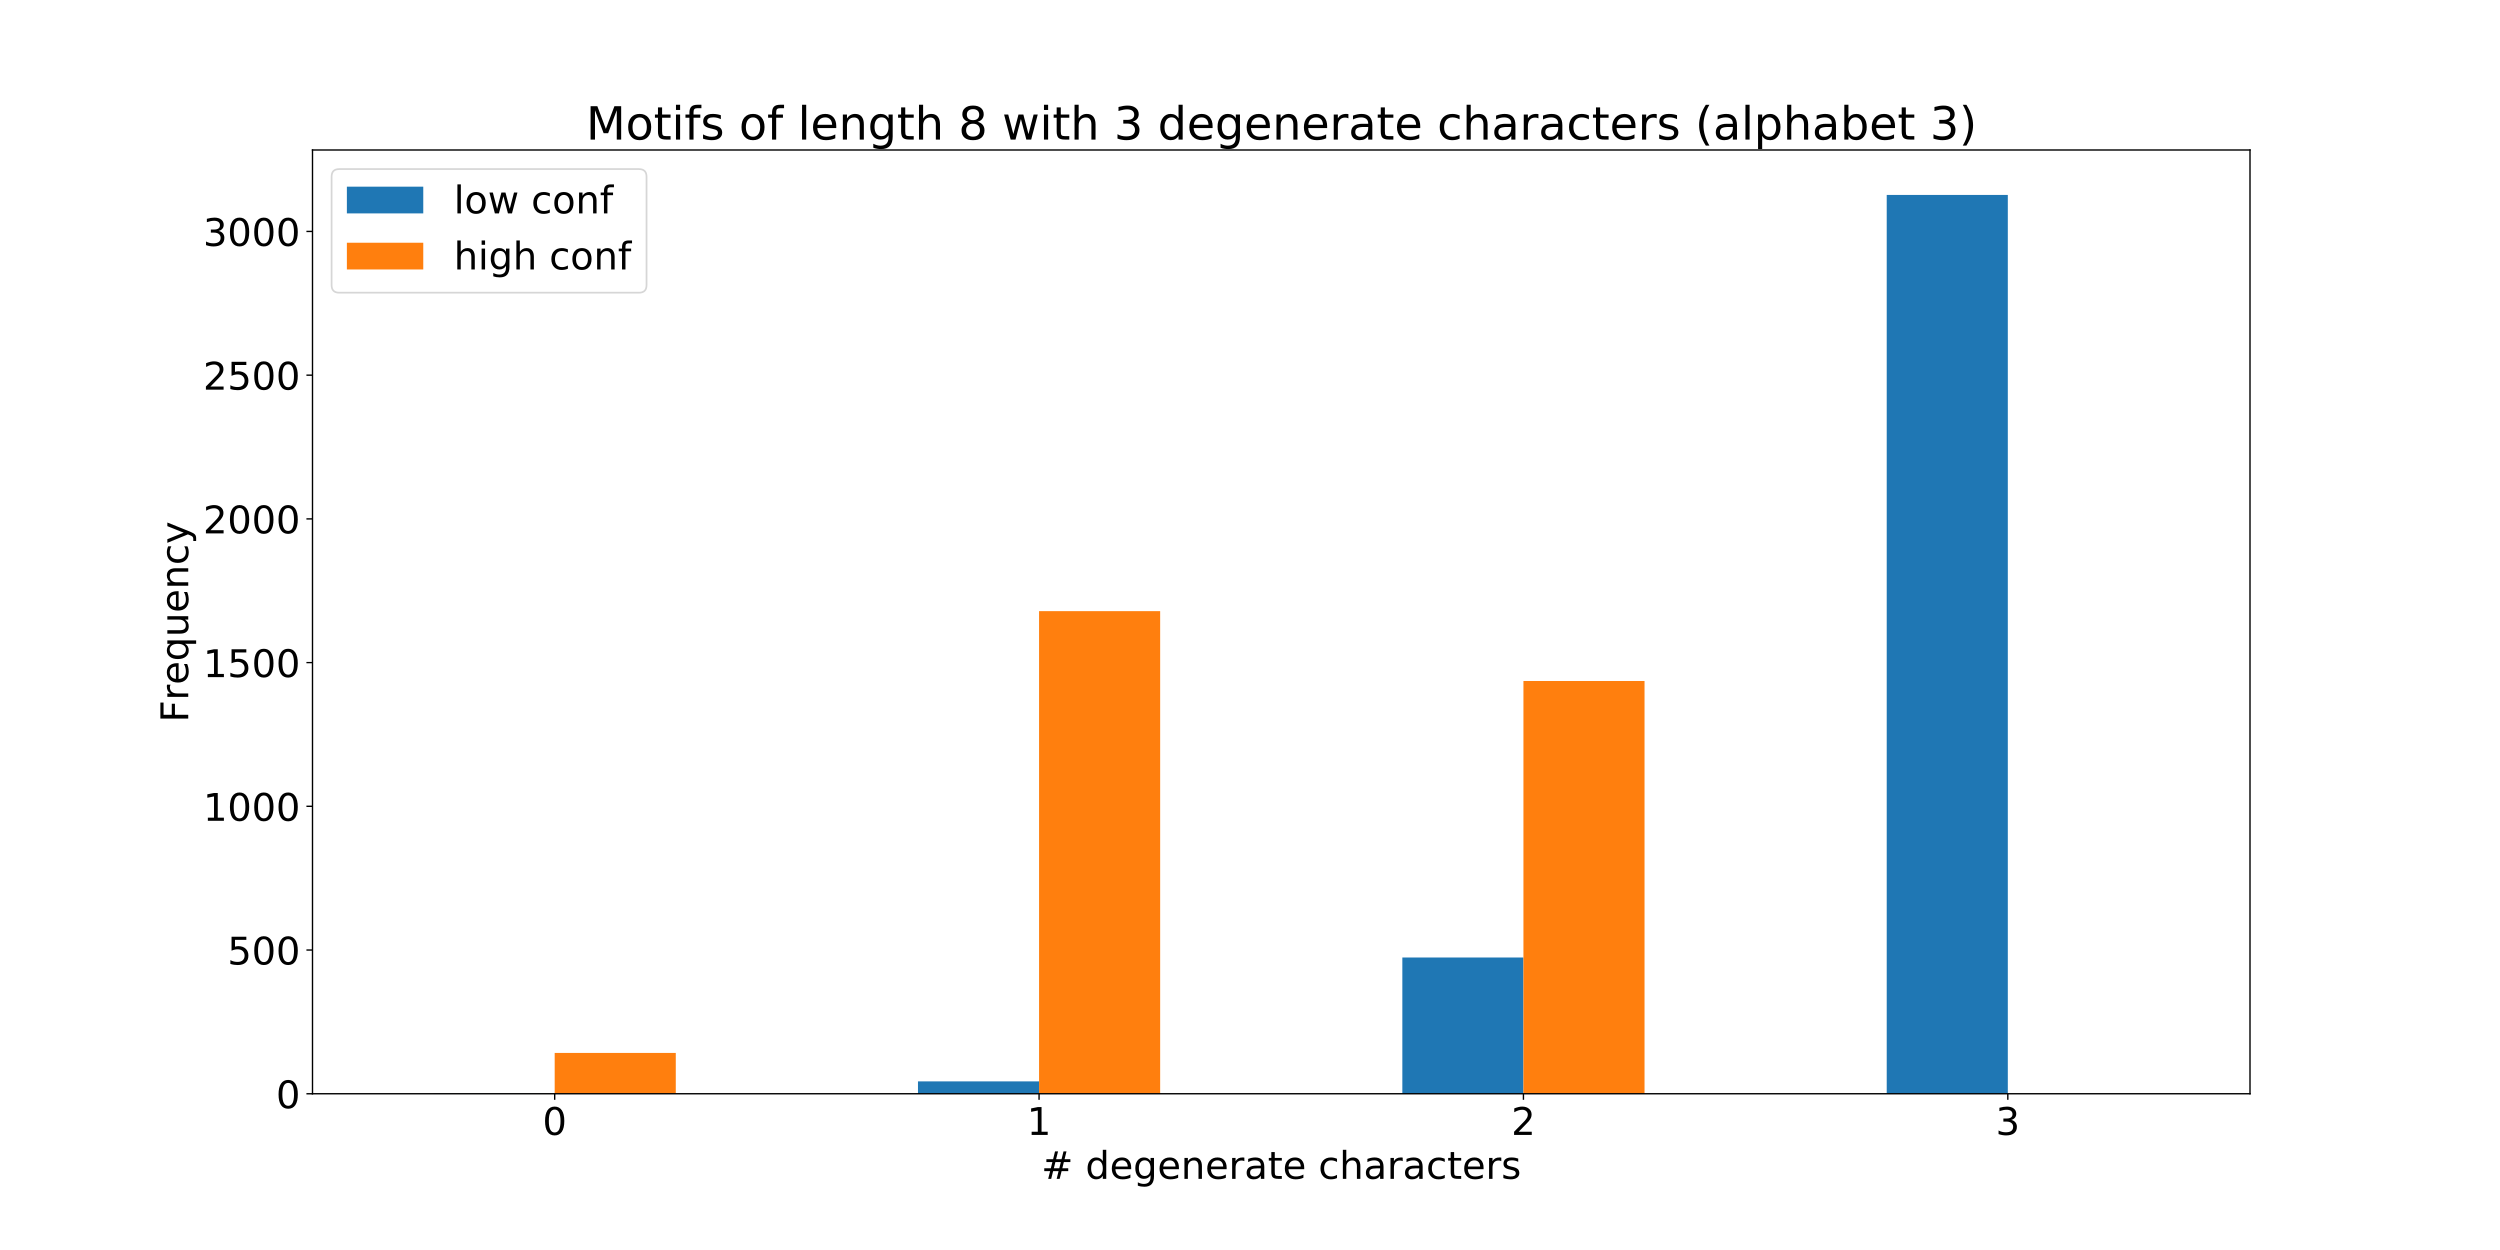 <?xml version="1.0" encoding="UTF-8"?>
<svg xmlns="http://www.w3.org/2000/svg" xmlns:xlink="http://www.w3.org/1999/xlink" width="1440pt" height="720pt" viewBox="0 0 1440 720" version="1.2">
<defs>
<g>
<symbol overflow="visible" id="glyph0-0">
<path style="stroke:none;" d="M 6.996 -14.609 C 5.875 -14.609 5.039 -14.059 4.465 -12.957 C 3.895 -11.859 3.629 -10.207 3.629 -8.008 C 3.629 -5.809 3.895 -4.156 4.465 -3.059 C 5.039 -1.957 5.875 -1.406 6.996 -1.406 C 8.117 -1.406 8.953 -1.957 9.527 -3.059 C 10.074 -4.156 10.363 -5.809 10.363 -8.008 C 10.363 -10.207 10.074 -11.859 9.527 -12.957 C 8.953 -14.059 8.117 -14.609 6.996 -14.609 M 6.996 -16.324 C 8.777 -16.324 10.141 -15.598 11.109 -14.191 C 12.055 -12.762 12.539 -10.691 12.539 -8.008 C 12.539 -5.301 12.055 -3.234 11.109 -1.824 C 10.141 -0.418 8.777 0.285 6.996 0.285 C 5.191 0.285 3.805 -0.418 2.859 -1.824 C 1.914 -3.234 1.453 -5.301 1.453 -8.008 C 1.453 -10.691 1.914 -12.762 2.859 -14.191 C 3.805 -15.598 5.191 -16.324 6.996 -16.324 "/>
</symbol>
<symbol overflow="visible" id="glyph0-1">
<path style="stroke:none;" d="M 2.727 -1.824 L 6.27 -1.824 L 6.27 -14.059 L 2.422 -13.289 L 2.422 -15.27 L 6.246 -16.039 L 8.426 -16.039 L 8.426 -1.824 L 11.969 -1.824 L 11.969 0 L 2.727 0 L 2.727 -1.824 "/>
</symbol>
<symbol overflow="visible" id="glyph0-2">
<path style="stroke:none;" d="M 4.223 -1.824 L 11.793 -1.824 L 11.793 0 L 1.605 0 L 1.605 -1.824 C 2.422 -2.66 3.543 -3.805 4.973 -5.258 C 6.379 -6.688 7.281 -7.613 7.656 -8.031 C 8.359 -8.801 8.844 -9.461 9.109 -10.012 C 9.371 -10.539 9.527 -11.09 9.527 -11.617 C 9.527 -12.453 9.219 -13.156 8.625 -13.684 C 8.031 -14.211 7.262 -14.496 6.293 -14.496 C 5.609 -14.496 4.883 -14.367 4.137 -14.145 C 3.387 -13.902 2.574 -13.551 1.715 -13.066 L 1.715 -15.27 C 2.598 -15.621 3.41 -15.883 4.156 -16.059 C 4.906 -16.234 5.609 -16.324 6.246 -16.324 C 7.898 -16.324 9.219 -15.906 10.207 -15.07 C 11.199 -14.234 11.703 -13.133 11.703 -11.746 C 11.703 -11.09 11.57 -10.449 11.328 -9.879 C 11.09 -9.285 10.648 -8.578 9.988 -7.789 C 9.812 -7.566 9.238 -6.973 8.273 -5.984 C 7.305 -4.992 5.961 -3.609 4.223 -1.824 "/>
</symbol>
<symbol overflow="visible" id="glyph0-3">
<path style="stroke:none;" d="M 8.934 -8.645 C 9.965 -8.426 10.781 -7.965 11.352 -7.262 C 11.926 -6.555 12.23 -5.676 12.23 -4.664 C 12.23 -3.078 11.684 -1.848 10.605 -0.988 C 9.504 -0.133 7.965 0.285 5.961 0.285 C 5.281 0.285 4.574 0.219 3.871 0.09 C 3.168 -0.023 2.422 -0.219 1.672 -0.484 L 1.672 -2.574 C 2.266 -2.223 2.926 -1.957 3.652 -1.781 C 4.355 -1.605 5.105 -1.52 5.895 -1.52 C 7.262 -1.52 8.293 -1.781 8.996 -2.309 C 9.703 -2.84 10.074 -3.629 10.074 -4.664 C 10.074 -5.59 9.746 -6.336 9.086 -6.863 C 8.426 -7.391 7.504 -7.68 6.312 -7.68 L 4.445 -7.68 L 4.445 -9.461 L 6.402 -9.461 C 7.457 -9.461 8.273 -9.656 8.844 -10.098 C 9.414 -10.516 9.703 -11.133 9.703 -11.945 C 9.703 -12.762 9.395 -13.398 8.82 -13.84 C 8.227 -14.277 7.391 -14.496 6.312 -14.496 C 5.719 -14.496 5.082 -14.434 4.398 -14.301 C 3.719 -14.168 2.969 -13.969 2.156 -13.707 L 2.156 -15.641 C 2.969 -15.863 3.738 -16.039 4.465 -16.148 C 5.172 -16.258 5.852 -16.324 6.512 -16.324 C 8.141 -16.324 9.438 -15.949 10.406 -15.203 C 11.375 -14.453 11.859 -13.441 11.859 -12.164 C 11.859 -11.285 11.594 -10.539 11.09 -9.922 C 10.582 -9.305 9.855 -8.867 8.934 -8.645 "/>
</symbol>
<symbol overflow="visible" id="glyph0-4">
<path style="stroke:none;" d="M 11.242 -9.68 L 8.117 -9.68 L 7.215 -6.094 L 10.363 -6.094 L 11.242 -9.68 M 9.637 -15.797 L 8.516 -11.328 L 11.66 -11.328 L 12.781 -15.797 L 14.496 -15.797 L 13.398 -11.328 L 16.742 -11.328 L 16.742 -9.68 L 12.98 -9.68 L 12.102 -6.094 L 15.512 -6.094 L 15.512 -4.445 L 11.684 -4.445 L 10.559 0 L 8.844 0 L 9.945 -4.445 L 6.797 -4.445 L 5.699 0 L 3.961 0 L 5.082 -4.445 L 1.695 -4.445 L 1.695 -6.094 L 5.477 -6.094 L 6.379 -9.68 L 2.926 -9.68 L 2.926 -11.328 L 6.797 -11.328 L 7.898 -15.797 L 9.637 -15.797 "/>
</symbol>
<symbol overflow="visible" id="glyph0-5">
<path style="stroke:none;" d=""/>
</symbol>
<symbol overflow="visible" id="glyph0-6">
<path style="stroke:none;" d="M 9.988 -10.207 L 9.988 -16.719 L 11.969 -16.719 L 11.969 0 L 9.988 0 L 9.988 -1.805 C 9.57 -1.078 9.043 -0.551 8.402 -0.219 C 7.766 0.109 7.02 0.285 6.137 0.285 C 4.688 0.285 3.496 -0.285 2.574 -1.43 C 1.648 -2.574 1.211 -4.113 1.211 -6.008 C 1.211 -7.898 1.648 -9.414 2.574 -10.582 C 3.496 -11.727 4.688 -12.32 6.137 -12.32 C 7.02 -12.32 7.766 -12.145 8.402 -11.793 C 9.043 -11.441 9.57 -10.91 9.988 -10.207 M 3.258 -6.008 C 3.258 -4.555 3.543 -3.41 4.137 -2.574 C 4.73 -1.738 5.566 -1.344 6.621 -1.344 C 7.656 -1.344 8.469 -1.738 9.086 -2.574 C 9.68 -3.41 9.988 -4.555 9.988 -6.008 C 9.988 -7.457 9.68 -8.578 9.086 -9.414 C 8.469 -10.254 7.656 -10.672 6.621 -10.672 C 5.566 -10.672 4.73 -10.254 4.137 -9.414 C 3.543 -8.578 3.258 -7.457 3.258 -6.008 "/>
</symbol>
<symbol overflow="visible" id="glyph0-7">
<path style="stroke:none;" d="M 12.363 -6.512 L 12.363 -5.543 L 3.277 -5.543 C 3.367 -4.18 3.762 -3.125 4.512 -2.422 C 5.234 -1.715 6.246 -1.363 7.566 -1.363 C 8.316 -1.363 9.062 -1.453 9.77 -1.629 C 10.473 -1.805 11.199 -2.09 11.902 -2.484 L 11.902 -0.617 C 11.199 -0.309 10.473 -0.066 9.723 0.066 C 8.977 0.199 8.207 0.285 7.457 0.285 C 5.523 0.285 4.004 -0.266 2.883 -1.363 C 1.762 -2.465 1.211 -3.98 1.211 -5.895 C 1.211 -7.855 1.738 -9.414 2.793 -10.582 C 3.852 -11.727 5.301 -12.32 7.105 -12.32 C 8.734 -12.32 10.012 -11.793 10.957 -10.758 C 11.879 -9.703 12.363 -8.293 12.363 -6.512 M 10.383 -7.086 C 10.363 -8.16 10.055 -9.02 9.48 -9.68 C 8.887 -10.316 8.098 -10.648 7.129 -10.648 C 6.027 -10.648 5.148 -10.316 4.488 -9.703 C 3.828 -9.086 3.434 -8.207 3.344 -7.086 L 10.383 -7.086 "/>
</symbol>
<symbol overflow="visible" id="glyph0-8">
<path style="stroke:none;" d="M 9.988 -6.16 C 9.988 -7.566 9.68 -8.691 9.109 -9.48 C 8.516 -10.273 7.68 -10.672 6.621 -10.672 C 5.566 -10.672 4.73 -10.273 4.137 -9.48 C 3.543 -8.691 3.258 -7.566 3.258 -6.16 C 3.258 -4.73 3.543 -3.629 4.137 -2.84 C 4.73 -2.047 5.566 -1.648 6.621 -1.648 C 7.68 -1.648 8.516 -2.047 9.109 -2.84 C 9.68 -3.629 9.988 -4.73 9.988 -6.16 M 11.969 -1.496 C 11.969 0.527 11.508 2.047 10.605 3.059 C 9.68 4.047 8.293 4.555 6.426 4.555 C 5.719 4.555 5.082 4.488 4.465 4.398 C 3.852 4.289 3.234 4.137 2.66 3.914 L 2.66 2.004 C 3.234 2.309 3.805 2.531 4.379 2.684 C 4.949 2.84 5.523 2.926 6.117 2.926 C 7.391 2.926 8.359 2.574 9.02 1.914 C 9.656 1.23 9.988 0.219 9.988 -1.145 L 9.988 -2.113 C 9.57 -1.406 9.043 -0.879 8.402 -0.527 C 7.766 -0.176 7.02 0 6.137 0 C 4.641 0 3.453 -0.551 2.551 -1.672 C 1.648 -2.793 1.211 -4.289 1.211 -6.16 C 1.211 -8.008 1.648 -9.504 2.551 -10.625 C 3.453 -11.746 4.641 -12.32 6.137 -12.32 C 7.02 -12.32 7.766 -12.145 8.402 -11.793 C 9.043 -11.441 9.57 -10.91 9.988 -10.207 L 9.988 -12.035 L 11.969 -12.035 L 11.969 -1.496 "/>
</symbol>
<symbol overflow="visible" id="glyph0-9">
<path style="stroke:none;" d="M 12.078 -7.262 L 12.078 0 L 10.098 0 L 10.098 -7.195 C 10.098 -8.34 9.855 -9.176 9.414 -9.746 C 8.977 -10.316 8.316 -10.605 7.438 -10.605 C 6.359 -10.605 5.523 -10.254 4.906 -9.57 C 4.289 -8.887 3.98 -7.965 3.98 -6.797 L 3.98 0 L 2.004 0 L 2.004 -12.035 L 3.98 -12.035 L 3.98 -10.164 C 4.445 -10.867 4.992 -11.418 5.652 -11.77 C 6.293 -12.121 7.039 -12.32 7.875 -12.32 C 9.238 -12.32 10.297 -11.879 11 -11.023 C 11.703 -10.164 12.078 -8.91 12.078 -7.262 "/>
</symbol>
<symbol overflow="visible" id="glyph0-10">
<path style="stroke:none;" d="M 9.043 -10.188 C 8.82 -10.316 8.578 -10.406 8.316 -10.473 C 8.051 -10.516 7.766 -10.559 7.457 -10.559 C 6.336 -10.559 5.477 -10.188 4.883 -9.461 C 4.27 -8.734 3.98 -7.699 3.98 -6.336 L 3.98 0 L 2.004 0 L 2.004 -12.035 L 3.98 -12.035 L 3.98 -10.164 C 4.379 -10.891 4.93 -11.441 5.59 -11.793 C 6.246 -12.145 7.062 -12.32 8.031 -12.32 C 8.16 -12.32 8.316 -12.297 8.492 -12.297 C 8.645 -12.277 8.82 -12.254 9.043 -12.211 L 9.043 -10.188 "/>
</symbol>
<symbol overflow="visible" id="glyph0-11">
<path style="stroke:none;" d="M 7.547 -6.051 C 5.941 -6.051 4.84 -5.852 4.223 -5.5 C 3.609 -5.125 3.301 -4.512 3.301 -3.629 C 3.301 -2.926 3.52 -2.355 3.98 -1.957 C 4.445 -1.539 5.082 -1.344 5.875 -1.344 C 6.973 -1.344 7.855 -1.715 8.516 -2.508 C 9.176 -3.277 9.504 -4.312 9.504 -5.609 L 9.504 -6.051 L 7.547 -6.051 M 11.484 -6.863 L 11.484 0 L 9.504 0 L 9.504 -1.824 C 9.043 -1.078 8.469 -0.551 7.809 -0.219 C 7.148 0.109 6.312 0.285 5.348 0.285 C 4.113 0.285 3.125 -0.043 2.398 -0.727 C 1.672 -1.406 1.32 -2.332 1.32 -3.496 C 1.32 -4.84 1.762 -5.852 2.684 -6.555 C 3.586 -7.238 4.93 -7.59 6.73 -7.59 L 9.504 -7.59 L 9.504 -7.789 C 9.504 -8.691 9.195 -9.395 8.602 -9.898 C 8.008 -10.383 7.172 -10.648 6.094 -10.648 C 5.391 -10.648 4.73 -10.559 4.07 -10.383 C 3.41 -10.207 2.793 -9.965 2.199 -9.656 L 2.199 -11.484 C 2.902 -11.746 3.609 -11.969 4.289 -12.102 C 4.973 -12.23 5.633 -12.32 6.293 -12.32 C 8.031 -12.32 9.328 -11.859 10.188 -10.957 C 11.043 -10.055 11.484 -8.691 11.484 -6.863 "/>
</symbol>
<symbol overflow="visible" id="glyph0-12">
<path style="stroke:none;" d="M 4.027 -15.445 L 4.027 -12.035 L 8.098 -12.035 L 8.098 -10.492 L 4.027 -10.492 L 4.027 -3.961 C 4.027 -2.969 4.156 -2.332 4.422 -2.066 C 4.688 -1.781 5.234 -1.648 6.07 -1.648 L 8.098 -1.648 L 8.098 0 L 6.07 0 C 4.531 0 3.477 -0.285 2.902 -0.859 C 2.332 -1.43 2.047 -2.465 2.047 -3.961 L 2.047 -10.492 L 0.594 -10.492 L 0.594 -12.035 L 2.047 -12.035 L 2.047 -15.445 L 4.027 -15.445 "/>
</symbol>
<symbol overflow="visible" id="glyph0-13">
<path style="stroke:none;" d="M 10.734 -11.57 L 10.734 -9.723 C 10.164 -10.031 9.613 -10.254 9.043 -10.406 C 8.469 -10.559 7.922 -10.648 7.348 -10.648 C 6.07 -10.648 5.059 -10.23 4.355 -9.414 C 3.652 -8.602 3.301 -7.457 3.301 -6.008 C 3.301 -4.531 3.652 -3.387 4.355 -2.574 C 5.059 -1.762 6.07 -1.363 7.348 -1.363 C 7.922 -1.363 8.469 -1.43 9.043 -1.586 C 9.613 -1.738 10.164 -1.98 10.734 -2.289 L 10.734 -0.461 C 10.164 -0.199 9.594 0 9.02 0.109 C 8.426 0.219 7.789 0.285 7.129 0.285 C 5.324 0.285 3.871 -0.266 2.816 -1.406 C 1.738 -2.531 1.211 -4.07 1.211 -6.008 C 1.211 -7.965 1.738 -9.504 2.816 -10.625 C 3.895 -11.746 5.367 -12.32 7.262 -12.32 C 7.875 -12.32 8.469 -12.254 9.043 -12.121 C 9.613 -11.988 10.188 -11.812 10.734 -11.57 "/>
</symbol>
<symbol overflow="visible" id="glyph0-14">
<path style="stroke:none;" d="M 12.078 -7.262 L 12.078 0 L 10.098 0 L 10.098 -7.195 C 10.098 -8.34 9.855 -9.176 9.414 -9.746 C 8.977 -10.316 8.316 -10.605 7.438 -10.605 C 6.359 -10.605 5.523 -10.254 4.906 -9.57 C 4.289 -8.887 3.98 -7.965 3.98 -6.797 L 3.98 0 L 2.004 0 L 2.004 -16.719 L 3.98 -16.719 L 3.98 -10.164 C 4.445 -10.867 4.992 -11.418 5.652 -11.77 C 6.293 -12.121 7.039 -12.32 7.875 -12.32 C 9.238 -12.32 10.297 -11.879 11 -11.023 C 11.703 -10.164 12.078 -8.91 12.078 -7.262 "/>
</symbol>
<symbol overflow="visible" id="glyph0-15">
<path style="stroke:none;" d="M 9.746 -11.684 L 9.746 -9.812 C 9.176 -10.074 8.602 -10.297 8.008 -10.449 C 7.391 -10.582 6.777 -10.672 6.137 -10.672 C 5.148 -10.672 4.398 -10.516 3.914 -10.207 C 3.434 -9.898 3.191 -9.461 3.191 -8.867 C 3.191 -8.402 3.367 -8.051 3.719 -7.789 C 4.07 -7.523 4.773 -7.262 5.828 -7.039 L 6.512 -6.887 C 7.922 -6.578 8.91 -6.137 9.504 -5.609 C 10.074 -5.059 10.383 -4.289 10.383 -3.32 C 10.383 -2.199 9.945 -1.32 9.062 -0.684 C 8.184 -0.023 6.953 0.285 5.41 0.285 C 4.754 0.285 4.094 0.219 3.387 0.109 C 2.684 0 1.957 -0.176 1.188 -0.441 L 1.188 -2.484 C 1.914 -2.09 2.641 -1.805 3.344 -1.629 C 4.047 -1.43 4.754 -1.344 5.457 -1.344 C 6.379 -1.344 7.105 -1.496 7.613 -1.805 C 8.098 -2.113 8.359 -2.574 8.359 -3.168 C 8.359 -3.695 8.16 -4.113 7.809 -4.398 C 7.457 -4.688 6.664 -4.973 5.434 -5.234 L 4.754 -5.391 C 3.52 -5.652 2.617 -6.051 2.09 -6.578 C 1.539 -7.105 1.277 -7.832 1.277 -8.777 C 1.277 -9.898 1.672 -10.781 2.465 -11.395 C 3.258 -12.012 4.398 -12.32 5.895 -12.32 C 6.621 -12.32 7.305 -12.254 7.965 -12.145 C 8.602 -12.035 9.195 -11.879 9.746 -11.684 "/>
</symbol>
<symbol overflow="visible" id="glyph0-16">
<path style="stroke:none;" d="M 2.375 -16.039 L 10.891 -16.039 L 10.891 -14.211 L 4.355 -14.211 L 4.355 -10.273 C 4.664 -10.383 4.992 -10.473 5.301 -10.516 C 5.609 -10.559 5.941 -10.605 6.246 -10.605 C 8.031 -10.605 9.438 -10.098 10.492 -9.129 C 11.551 -8.141 12.078 -6.82 12.078 -5.148 C 12.078 -3.41 11.527 -2.066 10.449 -1.121 C 9.371 -0.176 7.855 0.285 5.918 0.285 C 5.234 0.285 4.555 0.219 3.852 0.133 C 3.145 0.023 2.441 -0.133 1.695 -0.375 L 1.695 -2.551 C 2.332 -2.199 2.992 -1.938 3.695 -1.762 C 4.379 -1.586 5.105 -1.52 5.875 -1.52 C 7.105 -1.52 8.098 -1.824 8.82 -2.484 C 9.527 -3.145 9.898 -4.027 9.898 -5.148 C 9.898 -6.246 9.527 -7.129 8.82 -7.789 C 8.098 -8.449 7.105 -8.777 5.875 -8.777 C 5.301 -8.777 4.707 -8.711 4.137 -8.578 C 3.562 -8.449 2.969 -8.25 2.375 -7.984 L 2.375 -16.039 "/>
</symbol>
<symbol overflow="visible" id="glyph0-17">
<path style="stroke:none;" d="M 2.066 -16.719 L 4.047 -16.719 L 4.047 0 L 2.066 0 L 2.066 -16.719 "/>
</symbol>
<symbol overflow="visible" id="glyph0-18">
<path style="stroke:none;" d="M 6.73 -10.648 C 5.676 -10.648 4.84 -10.23 4.223 -9.395 C 3.609 -8.559 3.301 -7.438 3.301 -6.008 C 3.301 -4.555 3.586 -3.434 4.203 -2.598 C 4.816 -1.762 5.652 -1.363 6.73 -1.363 C 7.789 -1.363 8.625 -1.762 9.238 -2.598 C 9.855 -3.434 10.164 -4.555 10.164 -6.008 C 10.164 -7.414 9.855 -8.559 9.238 -9.395 C 8.625 -10.23 7.789 -10.648 6.73 -10.648 M 6.73 -12.32 C 8.449 -12.32 9.789 -11.746 10.781 -10.648 C 11.746 -9.527 12.254 -7.984 12.254 -6.008 C 12.254 -4.027 11.746 -2.484 10.781 -1.387 C 9.789 -0.266 8.449 0.285 6.73 0.285 C 4.992 0.285 3.629 -0.266 2.66 -1.387 C 1.695 -2.484 1.211 -4.027 1.211 -6.008 C 1.211 -7.984 1.695 -9.527 2.66 -10.648 C 3.629 -11.746 4.992 -12.32 6.73 -12.32 "/>
</symbol>
<symbol overflow="visible" id="glyph0-19">
<path style="stroke:none;" d="M 0.926 -12.035 L 2.902 -12.035 L 5.367 -2.641 L 7.832 -12.035 L 10.164 -12.035 L 12.629 -2.641 L 15.094 -12.035 L 17.07 -12.035 L 13.926 0 L 11.594 0 L 8.996 -9.855 L 6.402 0 L 4.07 0 L 0.926 -12.035 "/>
</symbol>
<symbol overflow="visible" id="glyph0-20">
<path style="stroke:none;" d="M 8.16 -16.719 L 8.16 -15.07 L 6.27 -15.07 C 5.566 -15.07 5.059 -14.914 4.797 -14.629 C 4.512 -14.344 4.379 -13.84 4.379 -13.09 L 4.379 -12.035 L 7.633 -12.035 L 7.633 -10.492 L 4.379 -10.492 L 4.379 0 L 2.398 0 L 2.398 -10.492 L 0.508 -10.492 L 0.508 -12.035 L 2.398 -12.035 L 2.398 -12.871 C 2.398 -14.191 2.707 -15.18 3.32 -15.797 C 3.938 -16.41 4.93 -16.719 6.293 -16.719 L 8.16 -16.719 "/>
</symbol>
<symbol overflow="visible" id="glyph0-21">
<path style="stroke:none;" d="M 2.066 -12.035 L 4.047 -12.035 L 4.047 0 L 2.066 0 L 2.066 -12.035 M 2.066 -16.719 L 4.047 -16.719 L 4.047 -14.211 L 2.066 -14.211 L 2.066 -16.719 "/>
</symbol>
<symbol overflow="visible" id="glyph1-0">
<path style="stroke:none;" d="M -16.039 -2.156 L -16.039 -11.375 L -14.211 -11.375 L -14.211 -4.336 L -9.48 -4.336 L -9.48 -10.691 L -7.656 -10.691 L -7.656 -4.336 L 0 -4.336 L 0 -2.156 L -16.039 -2.156 "/>
</symbol>
<symbol overflow="visible" id="glyph1-1">
<path style="stroke:none;" d="M -10.188 -9.043 C -10.316 -8.82 -10.406 -8.578 -10.473 -8.316 C -10.516 -8.051 -10.559 -7.766 -10.559 -7.457 C -10.559 -6.336 -10.188 -5.477 -9.461 -4.883 C -8.734 -4.27 -7.699 -3.98 -6.336 -3.98 L 0 -3.98 L 0 -2.004 L -12.035 -2.004 L -12.035 -3.98 L -10.164 -3.98 C -10.891 -4.379 -11.441 -4.93 -11.793 -5.59 C -12.145 -6.246 -12.32 -7.062 -12.32 -8.031 C -12.32 -8.16 -12.297 -8.316 -12.297 -8.492 C -12.277 -8.645 -12.254 -8.82 -12.211 -9.043 L -10.188 -9.043 "/>
</symbol>
<symbol overflow="visible" id="glyph1-2">
<path style="stroke:none;" d="M -6.512 -12.363 L -5.543 -12.363 L -5.543 -3.277 C -4.18 -3.367 -3.125 -3.762 -2.422 -4.512 C -1.715 -5.234 -1.363 -6.246 -1.363 -7.566 C -1.363 -8.316 -1.453 -9.062 -1.629 -9.77 C -1.805 -10.473 -2.09 -11.199 -2.484 -11.902 L -0.617 -11.902 C -0.309 -11.199 -0.066 -10.473 0.066 -9.723 C 0.199 -8.977 0.285 -8.207 0.285 -7.457 C 0.285 -5.523 -0.266 -4.004 -1.363 -2.883 C -2.465 -1.762 -3.98 -1.211 -5.895 -1.211 C -7.855 -1.211 -9.414 -1.738 -10.582 -2.793 C -11.727 -3.852 -12.32 -5.301 -12.32 -7.105 C -12.32 -8.734 -11.793 -10.012 -10.758 -10.957 C -9.703 -11.879 -8.293 -12.363 -6.512 -12.363 M -7.086 -10.383 C -8.16 -10.363 -9.02 -10.055 -9.68 -9.48 C -10.316 -8.887 -10.648 -8.098 -10.648 -7.129 C -10.648 -6.027 -10.316 -5.148 -9.703 -4.488 C -9.086 -3.828 -8.207 -3.434 -7.086 -3.344 L -7.086 -10.383 "/>
</symbol>
<symbol overflow="visible" id="glyph1-3">
<path style="stroke:none;" d="M -6.008 -3.258 C -4.555 -3.258 -3.41 -3.543 -2.574 -4.137 C -1.738 -4.73 -1.344 -5.566 -1.344 -6.621 C -1.344 -7.656 -1.738 -8.469 -2.574 -9.086 C -3.41 -9.68 -4.555 -9.988 -6.008 -9.988 C -7.457 -9.988 -8.578 -9.68 -9.414 -9.086 C -10.254 -8.469 -10.672 -7.656 -10.672 -6.621 C -10.672 -5.566 -10.254 -4.73 -9.414 -4.137 C -8.578 -3.543 -7.457 -3.258 -6.008 -3.258 M -1.805 -9.988 C -1.078 -9.57 -0.551 -9.043 -0.219 -8.402 C 0.109 -7.766 0.285 -7.02 0.285 -6.137 C 0.285 -4.688 -0.285 -3.496 -1.43 -2.574 C -2.574 -1.648 -4.113 -1.211 -6.008 -1.211 C -7.898 -1.211 -9.414 -1.648 -10.582 -2.574 C -11.727 -3.496 -12.32 -4.688 -12.32 -6.137 C -12.32 -7.02 -12.145 -7.766 -11.793 -8.402 C -11.441 -9.043 -10.91 -9.57 -10.207 -9.988 L -12.035 -9.988 L -12.035 -11.969 L 4.555 -11.969 L 4.555 -9.988 L -1.805 -9.988 "/>
</symbol>
<symbol overflow="visible" id="glyph1-4">
<path style="stroke:none;" d="M -4.754 -1.871 L -12.035 -1.871 L -12.035 -3.852 L -4.816 -3.852 C -3.676 -3.852 -2.84 -4.07 -2.266 -4.512 C -1.695 -4.949 -1.406 -5.609 -1.406 -6.512 C -1.406 -7.566 -1.738 -8.426 -2.422 -9.043 C -3.102 -9.656 -4.027 -9.965 -5.215 -9.965 L -12.035 -9.965 L -12.035 -11.945 L 0 -11.945 L 0 -9.965 L -1.848 -9.965 C -1.102 -9.48 -0.57 -8.91 -0.219 -8.293 C 0.109 -7.656 0.285 -6.93 0.285 -6.094 C 0.285 -4.707 -0.133 -3.652 -0.988 -2.949 C -1.824 -2.223 -3.078 -1.871 -4.754 -1.871 M -12.32 -6.844 L -12.32 -6.844 "/>
</symbol>
<symbol overflow="visible" id="glyph1-5">
<path style="stroke:none;" d="M -7.262 -12.078 L 0 -12.078 L 0 -10.098 L -7.195 -10.098 C -8.34 -10.098 -9.176 -9.855 -9.746 -9.414 C -10.316 -8.977 -10.605 -8.316 -10.605 -7.438 C -10.605 -6.359 -10.254 -5.523 -9.57 -4.906 C -8.887 -4.289 -7.965 -3.98 -6.797 -3.98 L 0 -3.98 L 0 -2.004 L -12.035 -2.004 L -12.035 -3.98 L -10.164 -3.98 C -10.867 -4.445 -11.418 -4.992 -11.77 -5.652 C -12.121 -6.293 -12.32 -7.039 -12.32 -7.875 C -12.32 -9.238 -11.879 -10.297 -11.023 -11 C -10.164 -11.703 -8.91 -12.078 -7.262 -12.078 "/>
</symbol>
<symbol overflow="visible" id="glyph1-6">
<path style="stroke:none;" d="M -11.57 -10.734 L -9.723 -10.734 C -10.031 -10.164 -10.254 -9.613 -10.406 -9.043 C -10.559 -8.469 -10.648 -7.922 -10.648 -7.348 C -10.648 -6.07 -10.23 -5.059 -9.414 -4.355 C -8.602 -3.652 -7.457 -3.301 -6.008 -3.301 C -4.531 -3.301 -3.387 -3.652 -2.574 -4.355 C -1.762 -5.059 -1.363 -6.07 -1.363 -7.348 C -1.363 -7.922 -1.43 -8.469 -1.586 -9.043 C -1.738 -9.613 -1.98 -10.164 -2.289 -10.734 L -0.461 -10.734 C -0.199 -10.164 0 -9.594 0.109 -9.02 C 0.219 -8.426 0.285 -7.789 0.285 -7.129 C 0.285 -5.324 -0.266 -3.871 -1.406 -2.816 C -2.531 -1.738 -4.07 -1.211 -6.008 -1.211 C -7.965 -1.211 -9.504 -1.738 -10.625 -2.816 C -11.746 -3.895 -12.32 -5.367 -12.32 -7.262 C -12.32 -7.875 -12.254 -8.469 -12.121 -9.043 C -11.988 -9.613 -11.812 -10.188 -11.57 -10.734 "/>
</symbol>
<symbol overflow="visible" id="glyph1-7">
<path style="stroke:none;" d="M 1.102 -7.086 C 2.508 -6.512 3.453 -5.961 3.895 -5.434 C 4.336 -4.906 4.555 -4.203 4.555 -3.32 L 4.555 -1.738 L 2.902 -1.738 L 2.902 -2.902 C 2.902 -3.434 2.773 -3.852 2.508 -4.156 C 2.242 -4.465 1.648 -4.797 0.684 -5.172 L -0.199 -5.523 L -12.035 -0.66 L -12.035 -2.75 L -2.617 -6.512 L -12.035 -10.273 L -12.035 -12.363 L 1.102 -7.086 "/>
</symbol>
<symbol overflow="visible" id="glyph2-0">
<path style="stroke:none;" d="M 2.586 -19.246 L 6.469 -19.246 L 11.379 -6.152 L 16.316 -19.246 L 20.195 -19.246 L 20.195 0 L 17.66 0 L 17.66 -16.895 L 12.699 -3.695 L 10.086 -3.695 L 5.121 -16.895 L 5.121 0 L 2.586 0 L 2.586 -19.246 "/>
</symbol>
<symbol overflow="visible" id="glyph2-1">
<path style="stroke:none;" d="M 8.078 -12.777 C 6.812 -12.777 5.809 -12.277 5.07 -11.273 C 4.328 -10.27 3.961 -8.922 3.961 -7.207 C 3.961 -5.465 4.305 -4.117 5.043 -3.113 C 5.781 -2.113 6.785 -1.637 8.078 -1.637 C 9.344 -1.637 10.348 -2.113 11.09 -3.113 C 11.828 -4.117 12.195 -5.465 12.195 -7.207 C 12.195 -8.898 11.828 -10.27 11.09 -11.273 C 10.348 -12.277 9.344 -12.777 8.078 -12.777 M 8.078 -14.785 C 10.137 -14.785 11.746 -14.098 12.938 -12.777 C 14.098 -11.43 14.703 -9.582 14.703 -7.207 C 14.703 -4.832 14.098 -2.984 12.938 -1.664 C 11.746 -0.316 10.137 0.344 8.078 0.344 C 5.992 0.344 4.355 -0.316 3.195 -1.664 C 2.031 -2.984 1.453 -4.832 1.453 -7.207 C 1.453 -9.582 2.031 -11.43 3.195 -12.777 C 4.355 -14.098 5.992 -14.785 8.078 -14.785 "/>
</symbol>
<symbol overflow="visible" id="glyph2-2">
<path style="stroke:none;" d="M 4.832 -18.531 L 4.832 -14.441 L 9.715 -14.441 L 9.715 -12.594 L 4.832 -12.594 L 4.832 -4.754 C 4.832 -3.562 4.988 -2.797 5.305 -2.48 C 5.625 -2.137 6.281 -1.98 7.285 -1.98 L 9.715 -1.98 L 9.715 0 L 7.285 0 C 5.438 0 4.172 -0.344 3.484 -1.031 C 2.797 -1.715 2.457 -2.957 2.457 -4.754 L 2.457 -12.594 L 0.711 -12.594 L 0.711 -14.441 L 2.457 -14.441 L 2.457 -18.531 L 4.832 -18.531 "/>
</symbol>
<symbol overflow="visible" id="glyph2-3">
<path style="stroke:none;" d="M 2.48 -14.441 L 4.859 -14.441 L 4.859 0 L 2.48 0 L 2.48 -14.441 M 2.48 -20.062 L 4.859 -20.062 L 4.859 -17.055 L 2.48 -17.055 L 2.48 -20.062 "/>
</symbol>
<symbol overflow="visible" id="glyph2-4">
<path style="stroke:none;" d="M 9.793 -20.062 L 9.793 -18.086 L 7.523 -18.086 C 6.68 -18.086 6.07 -17.898 5.754 -17.555 C 5.41 -17.211 5.254 -16.605 5.254 -15.707 L 5.254 -14.441 L 9.16 -14.441 L 9.16 -12.594 L 5.254 -12.594 L 5.254 0 L 2.879 0 L 2.879 -12.594 L 0.605 -12.594 L 0.605 -14.441 L 2.879 -14.441 L 2.879 -15.445 C 2.879 -17.027 3.246 -18.215 3.988 -18.957 C 4.727 -19.695 5.914 -20.062 7.551 -20.062 L 9.793 -20.062 "/>
</symbol>
<symbol overflow="visible" id="glyph2-5">
<path style="stroke:none;" d="M 11.695 -14.02 L 11.695 -11.773 C 11.008 -12.09 10.324 -12.355 9.609 -12.539 C 8.871 -12.699 8.133 -12.805 7.367 -12.805 C 6.176 -12.805 5.281 -12.621 4.699 -12.25 C 4.117 -11.879 3.828 -11.352 3.828 -10.641 C 3.828 -10.086 4.039 -9.664 4.461 -9.344 C 4.883 -9.027 5.73 -8.711 6.996 -8.449 L 7.812 -8.262 C 9.504 -7.895 10.691 -7.367 11.406 -6.73 C 12.09 -6.07 12.461 -5.148 12.461 -3.988 C 12.461 -2.641 11.934 -1.586 10.875 -0.82 C 9.82 -0.027 8.344 0.344 6.496 0.344 C 5.703 0.344 4.91 0.266 4.066 0.133 C 3.223 0 2.348 -0.211 1.426 -0.527 L 1.426 -2.984 C 2.297 -2.508 3.168 -2.164 4.012 -1.953 C 4.859 -1.715 5.703 -1.609 6.547 -1.609 C 7.656 -1.609 8.527 -1.797 9.133 -2.164 C 9.715 -2.535 10.031 -3.09 10.031 -3.801 C 10.031 -4.434 9.793 -4.938 9.371 -5.281 C 8.949 -5.625 8 -5.965 6.52 -6.281 L 5.703 -6.469 C 4.223 -6.785 3.141 -7.262 2.508 -7.895 C 1.848 -8.527 1.531 -9.398 1.531 -10.535 C 1.531 -11.879 2.008 -12.938 2.957 -13.676 C 3.906 -14.414 5.281 -14.785 7.074 -14.785 C 7.945 -14.785 8.766 -14.703 9.559 -14.574 C 10.324 -14.441 11.035 -14.258 11.695 -14.02 "/>
</symbol>
<symbol overflow="visible" id="glyph2-6">
<path style="stroke:none;" d=""/>
</symbol>
<symbol overflow="visible" id="glyph2-7">
<path style="stroke:none;" d="M 2.48 -20.062 L 4.859 -20.062 L 4.859 0 L 2.48 0 L 2.48 -20.062 "/>
</symbol>
<symbol overflow="visible" id="glyph2-8">
<path style="stroke:none;" d="M 14.836 -7.812 L 14.836 -6.652 L 3.934 -6.652 C 4.039 -5.016 4.516 -3.75 5.41 -2.902 C 6.281 -2.059 7.496 -1.637 9.082 -1.637 C 9.98 -1.637 10.875 -1.742 11.723 -1.953 C 12.566 -2.164 13.438 -2.508 14.281 -2.984 L 14.281 -0.738 C 13.438 -0.371 12.566 -0.078 11.668 0.078 C 10.77 0.238 9.848 0.344 8.949 0.344 C 6.625 0.344 4.805 -0.316 3.457 -1.637 C 2.113 -2.957 1.453 -4.777 1.453 -7.074 C 1.453 -9.426 2.086 -11.301 3.352 -12.699 C 4.621 -14.07 6.363 -14.785 8.527 -14.785 C 10.48 -14.785 12.012 -14.152 13.148 -12.91 C 14.258 -11.641 14.836 -9.953 14.836 -7.812 M 12.461 -8.5 C 12.434 -9.793 12.066 -10.824 11.379 -11.617 C 10.664 -12.383 9.715 -12.777 8.555 -12.777 C 7.234 -12.777 6.176 -12.383 5.387 -11.641 C 4.594 -10.902 4.117 -9.848 4.012 -8.5 L 12.461 -8.5 "/>
</symbol>
<symbol overflow="visible" id="glyph2-9">
<path style="stroke:none;" d="M 14.492 -8.711 L 14.492 0 L 12.117 0 L 12.117 -8.633 C 12.117 -10.004 11.828 -11.008 11.301 -11.695 C 10.77 -12.383 9.98 -12.727 8.922 -12.727 C 7.629 -12.727 6.625 -12.301 5.887 -11.484 C 5.148 -10.664 4.777 -9.559 4.777 -8.156 L 4.777 0 L 2.402 0 L 2.402 -14.441 L 4.777 -14.441 L 4.777 -12.195 C 5.332 -13.043 5.992 -13.703 6.785 -14.125 C 7.551 -14.547 8.449 -14.785 9.453 -14.785 C 11.09 -14.785 12.355 -14.258 13.199 -13.227 C 14.043 -12.195 14.492 -10.691 14.492 -8.711 "/>
</symbol>
<symbol overflow="visible" id="glyph2-10">
<path style="stroke:none;" d="M 11.984 -7.391 C 11.984 -9.082 11.617 -10.43 10.93 -11.379 C 10.219 -12.328 9.215 -12.805 7.945 -12.805 C 6.68 -12.805 5.676 -12.328 4.965 -11.379 C 4.25 -10.43 3.906 -9.082 3.906 -7.391 C 3.906 -5.676 4.25 -4.355 4.965 -3.406 C 5.676 -2.457 6.68 -1.98 7.945 -1.98 C 9.215 -1.98 10.219 -2.457 10.93 -3.406 C 11.617 -4.355 11.984 -5.676 11.984 -7.391 M 14.363 -1.797 C 14.363 0.633 13.809 2.457 12.727 3.668 C 11.617 4.859 9.953 5.465 7.707 5.465 C 6.863 5.465 6.098 5.387 5.359 5.281 C 4.621 5.148 3.879 4.965 3.195 4.699 L 3.195 2.402 C 3.879 2.773 4.566 3.035 5.254 3.223 C 5.941 3.406 6.625 3.512 7.34 3.512 C 8.871 3.512 10.031 3.09 10.824 2.297 C 11.59 1.477 11.984 0.266 11.984 -1.371 L 11.984 -2.535 C 11.484 -1.691 10.852 -1.055 10.086 -0.633 C 9.32 -0.211 8.422 0 7.367 0 C 5.57 0 4.145 -0.66 3.062 -2.008 C 1.98 -3.352 1.453 -5.148 1.453 -7.391 C 1.453 -9.609 1.98 -11.406 3.062 -12.75 C 4.145 -14.098 5.57 -14.785 7.367 -14.785 C 8.422 -14.785 9.32 -14.574 10.086 -14.152 C 10.852 -13.727 11.484 -13.094 11.984 -12.25 L 11.984 -14.441 L 14.363 -14.441 L 14.363 -1.797 "/>
</symbol>
<symbol overflow="visible" id="glyph2-11">
<path style="stroke:none;" d="M 14.492 -8.711 L 14.492 0 L 12.117 0 L 12.117 -8.633 C 12.117 -10.004 11.828 -11.008 11.301 -11.695 C 10.77 -12.383 9.98 -12.727 8.922 -12.727 C 7.629 -12.727 6.625 -12.301 5.887 -11.484 C 5.148 -10.664 4.777 -9.559 4.777 -8.156 L 4.777 0 L 2.402 0 L 2.402 -20.062 L 4.777 -20.062 L 4.777 -12.195 C 5.332 -13.043 5.992 -13.703 6.785 -14.125 C 7.551 -14.547 8.449 -14.785 9.453 -14.785 C 11.09 -14.785 12.355 -14.258 13.199 -13.227 C 14.043 -12.195 14.492 -10.691 14.492 -8.711 "/>
</symbol>
<symbol overflow="visible" id="glyph2-12">
<path style="stroke:none;" d="M 8.395 -9.133 C 7.156 -9.133 6.176 -8.793 5.465 -8.133 C 4.754 -7.473 4.41 -6.574 4.41 -5.41 C 4.41 -4.25 4.754 -3.328 5.465 -2.668 C 6.176 -2.008 7.156 -1.691 8.395 -1.691 C 9.609 -1.691 10.586 -2.008 11.301 -2.691 C 12.012 -3.352 12.383 -4.25 12.383 -5.41 C 12.383 -6.574 12.012 -7.473 11.324 -8.133 C 10.613 -8.793 9.637 -9.133 8.395 -9.133 M 5.781 -10.242 C 4.672 -10.508 3.801 -11.035 3.168 -11.801 C 2.535 -12.566 2.242 -13.492 2.242 -14.598 C 2.242 -16.129 2.773 -17.344 3.879 -18.242 C 4.965 -19.141 6.469 -19.59 8.395 -19.59 C 10.297 -19.59 11.801 -19.141 12.91 -18.242 C 13.992 -17.344 14.547 -16.129 14.547 -14.598 C 14.547 -13.492 14.23 -12.566 13.598 -11.801 C 12.961 -11.035 12.117 -10.508 11.008 -10.242 C 12.25 -9.953 13.227 -9.371 13.938 -8.527 C 14.625 -7.684 14.996 -6.625 14.996 -5.41 C 14.996 -3.539 14.414 -2.113 13.277 -1.137 C 12.117 -0.133 10.508 0.344 8.395 0.344 C 6.258 0.344 4.621 -0.133 3.484 -1.137 C 2.348 -2.113 1.797 -3.539 1.797 -5.41 C 1.797 -6.625 2.137 -7.684 2.852 -8.527 C 3.539 -9.371 4.516 -9.953 5.781 -10.242 M 4.832 -14.363 C 4.832 -13.359 5.121 -12.566 5.754 -12.012 C 6.391 -11.457 7.262 -11.195 8.395 -11.195 C 9.504 -11.195 10.375 -11.457 11.008 -12.012 C 11.641 -12.566 11.961 -13.359 11.961 -14.363 C 11.961 -15.363 11.641 -16.129 11.008 -16.684 C 10.375 -17.238 9.504 -17.531 8.395 -17.531 C 7.262 -17.531 6.391 -17.238 5.754 -16.684 C 5.121 -16.129 4.832 -15.363 4.832 -14.363 "/>
</symbol>
<symbol overflow="visible" id="glyph2-13">
<path style="stroke:none;" d="M 1.109 -14.441 L 3.484 -14.441 L 6.441 -3.168 L 9.398 -14.441 L 12.195 -14.441 L 15.152 -3.168 L 18.109 -14.441 L 20.488 -14.441 L 16.711 0 L 13.914 0 L 10.797 -11.828 L 7.684 0 L 4.883 0 L 1.109 -14.441 "/>
</symbol>
<symbol overflow="visible" id="glyph2-14">
<path style="stroke:none;" d="M 10.719 -10.375 C 11.961 -10.109 12.938 -9.559 13.621 -8.711 C 14.309 -7.867 14.68 -6.812 14.68 -5.598 C 14.68 -3.695 14.02 -2.219 12.727 -1.188 C 11.406 -0.16 9.559 0.344 7.156 0.344 C 6.336 0.344 5.492 0.266 4.645 0.105 C 3.801 -0.027 2.902 -0.266 2.008 -0.582 L 2.008 -3.09 C 2.719 -2.668 3.512 -2.348 4.383 -2.137 C 5.227 -1.926 6.125 -1.82 7.074 -1.82 C 8.711 -1.82 9.953 -2.137 10.797 -2.773 C 11.641 -3.406 12.09 -4.355 12.09 -5.598 C 12.09 -6.707 11.695 -7.602 10.902 -8.238 C 10.109 -8.871 9.004 -9.215 7.578 -9.215 L 5.332 -9.215 L 5.332 -11.352 L 7.684 -11.352 C 8.949 -11.352 9.926 -11.59 10.613 -12.117 C 11.301 -12.621 11.641 -13.359 11.641 -14.336 C 11.641 -15.312 11.273 -16.078 10.586 -16.605 C 9.875 -17.133 8.871 -17.398 7.578 -17.398 C 6.863 -17.398 6.098 -17.32 5.281 -17.16 C 4.461 -17 3.562 -16.766 2.586 -16.445 L 2.586 -18.77 C 3.562 -19.035 4.488 -19.246 5.359 -19.379 C 6.203 -19.508 7.023 -19.59 7.812 -19.59 C 9.77 -19.59 11.324 -19.141 12.488 -18.242 C 13.648 -17.344 14.23 -16.129 14.23 -14.598 C 14.23 -13.543 13.914 -12.645 13.305 -11.906 C 12.699 -11.168 11.828 -10.641 10.719 -10.375 "/>
</symbol>
<symbol overflow="visible" id="glyph2-15">
<path style="stroke:none;" d="M 11.984 -12.25 L 11.984 -20.062 L 14.363 -20.062 L 14.363 0 L 11.984 0 L 11.984 -2.164 C 11.484 -1.293 10.852 -0.66 10.086 -0.266 C 9.32 0.133 8.422 0.344 7.367 0.344 C 5.625 0.344 4.199 -0.344 3.09 -1.715 C 1.98 -3.09 1.453 -4.938 1.453 -7.207 C 1.453 -9.477 1.98 -11.301 3.09 -12.699 C 4.199 -14.07 5.625 -14.785 7.367 -14.785 C 8.422 -14.785 9.32 -14.574 10.086 -14.152 C 10.852 -13.727 11.484 -13.094 11.984 -12.25 M 3.906 -7.207 C 3.906 -5.465 4.25 -4.094 4.965 -3.09 C 5.676 -2.086 6.68 -1.609 7.945 -1.609 C 9.188 -1.609 10.164 -2.086 10.902 -3.09 C 11.617 -4.094 11.984 -5.465 11.984 -7.207 C 11.984 -8.949 11.617 -10.297 10.902 -11.301 C 10.164 -12.301 9.188 -12.805 7.945 -12.805 C 6.68 -12.805 5.676 -12.301 4.965 -11.301 C 4.25 -10.297 3.906 -8.949 3.906 -7.207 "/>
</symbol>
<symbol overflow="visible" id="glyph2-16">
<path style="stroke:none;" d="M 10.852 -12.223 C 10.586 -12.383 10.297 -12.488 9.98 -12.566 C 9.664 -12.621 9.32 -12.672 8.949 -12.672 C 7.602 -12.672 6.574 -12.223 5.859 -11.352 C 5.121 -10.48 4.777 -9.238 4.777 -7.602 L 4.777 0 L 2.402 0 L 2.402 -14.441 L 4.777 -14.441 L 4.777 -12.195 C 5.254 -13.066 5.914 -13.727 6.707 -14.152 C 7.496 -14.574 8.473 -14.785 9.637 -14.785 C 9.793 -14.785 9.98 -14.758 10.191 -14.758 C 10.375 -14.73 10.586 -14.703 10.852 -14.652 L 10.852 -12.223 "/>
</symbol>
<symbol overflow="visible" id="glyph2-17">
<path style="stroke:none;" d="M 9.055 -7.262 C 7.129 -7.262 5.809 -7.023 5.07 -6.602 C 4.328 -6.152 3.961 -5.41 3.961 -4.355 C 3.961 -3.512 4.223 -2.824 4.777 -2.348 C 5.332 -1.848 6.098 -1.609 7.047 -1.609 C 8.367 -1.609 9.426 -2.059 10.219 -3.008 C 11.008 -3.934 11.406 -5.176 11.406 -6.73 L 11.406 -7.262 L 9.055 -7.262 M 13.781 -8.238 L 13.781 0 L 11.406 0 L 11.406 -2.191 C 10.852 -1.293 10.164 -0.66 9.371 -0.266 C 8.578 0.133 7.578 0.344 6.414 0.344 C 4.938 0.344 3.75 -0.055 2.879 -0.871 C 2.008 -1.691 1.586 -2.797 1.586 -4.199 C 1.586 -5.809 2.113 -7.023 3.223 -7.867 C 4.305 -8.688 5.914 -9.109 8.078 -9.109 L 11.406 -9.109 L 11.406 -9.344 C 11.406 -10.43 11.035 -11.273 10.324 -11.879 C 9.609 -12.461 8.605 -12.777 7.312 -12.777 C 6.469 -12.777 5.676 -12.672 4.883 -12.461 C 4.094 -12.25 3.352 -11.961 2.641 -11.59 L 2.641 -13.781 C 3.484 -14.098 4.328 -14.363 5.148 -14.52 C 5.965 -14.68 6.758 -14.785 7.551 -14.785 C 9.637 -14.785 11.195 -14.23 12.223 -13.148 C 13.254 -12.066 13.781 -10.43 13.781 -8.238 "/>
</symbol>
<symbol overflow="visible" id="glyph2-18">
<path style="stroke:none;" d="M 12.883 -13.887 L 12.883 -11.668 C 12.195 -12.039 11.535 -12.301 10.852 -12.488 C 10.164 -12.672 9.504 -12.777 8.816 -12.777 C 7.285 -12.777 6.07 -12.277 5.227 -11.301 C 4.383 -10.324 3.961 -8.949 3.961 -7.207 C 3.961 -5.438 4.383 -4.066 5.227 -3.09 C 6.07 -2.113 7.285 -1.637 8.816 -1.637 C 9.504 -1.637 10.164 -1.715 10.852 -1.902 C 11.535 -2.086 12.195 -2.375 12.883 -2.746 L 12.883 -0.555 C 12.195 -0.238 11.512 0 10.824 0.133 C 10.109 0.266 9.344 0.344 8.555 0.344 C 6.391 0.344 4.645 -0.316 3.379 -1.691 C 2.086 -3.035 1.453 -4.883 1.453 -7.207 C 1.453 -9.559 2.086 -11.406 3.379 -12.75 C 4.672 -14.098 6.441 -14.785 8.711 -14.785 C 9.453 -14.785 10.164 -14.703 10.852 -14.547 C 11.535 -14.387 12.223 -14.176 12.883 -13.887 "/>
</symbol>
<symbol overflow="visible" id="glyph2-19">
<path style="stroke:none;" d="M 8.184 -20.039 C 7.023 -18.031 6.176 -16.078 5.625 -14.152 C 5.043 -12.223 4.777 -10.27 4.777 -8.289 C 4.777 -6.281 5.043 -4.328 5.625 -2.402 C 6.176 -0.449 7.023 1.477 8.184 3.457 L 6.125 3.457 C 4.832 1.426 3.855 -0.527 3.223 -2.48 C 2.586 -4.434 2.27 -6.363 2.27 -8.289 C 2.27 -10.191 2.586 -12.117 3.223 -14.07 C 3.855 -16.023 4.805 -18.004 6.125 -20.039 L 8.184 -20.039 "/>
</symbol>
<symbol overflow="visible" id="glyph2-20">
<path style="stroke:none;" d="M 4.777 -2.164 L 4.777 5.465 L 2.402 5.465 L 2.402 -14.441 L 4.777 -14.441 L 4.777 -12.25 C 5.254 -13.094 5.887 -13.727 6.652 -14.152 C 7.418 -14.574 8.344 -14.785 9.398 -14.785 C 11.141 -14.785 12.566 -14.07 13.676 -12.699 C 14.758 -11.301 15.312 -9.477 15.312 -7.207 C 15.312 -4.938 14.758 -3.09 13.676 -1.715 C 12.566 -0.344 11.141 0.344 9.398 0.344 C 8.344 0.344 7.418 0.133 6.652 -0.266 C 5.887 -0.66 5.254 -1.293 4.777 -2.164 M 12.855 -7.207 C 12.855 -8.949 12.488 -10.297 11.773 -11.301 C 11.035 -12.301 10.059 -12.805 8.816 -12.805 C 7.551 -12.805 6.574 -12.301 5.859 -11.301 C 5.121 -10.297 4.777 -8.949 4.777 -7.207 C 4.777 -5.465 5.121 -4.094 5.859 -3.09 C 6.574 -2.086 7.551 -1.609 8.816 -1.609 C 10.059 -1.609 11.035 -2.086 11.773 -3.09 C 12.488 -4.094 12.855 -5.465 12.855 -7.207 "/>
</symbol>
<symbol overflow="visible" id="glyph2-21">
<path style="stroke:none;" d="M 12.855 -7.207 C 12.855 -8.949 12.488 -10.297 11.773 -11.301 C 11.035 -12.301 10.059 -12.805 8.816 -12.805 C 7.551 -12.805 6.574 -12.301 5.859 -11.301 C 5.121 -10.297 4.777 -8.949 4.777 -7.207 C 4.777 -5.465 5.121 -4.094 5.859 -3.09 C 6.574 -2.086 7.551 -1.609 8.816 -1.609 C 10.059 -1.609 11.035 -2.086 11.773 -3.09 C 12.488 -4.094 12.855 -5.465 12.855 -7.207 M 4.777 -12.25 C 5.254 -13.094 5.887 -13.727 6.652 -14.152 C 7.418 -14.574 8.344 -14.785 9.398 -14.785 C 11.141 -14.785 12.566 -14.07 13.676 -12.699 C 14.758 -11.301 15.312 -9.477 15.312 -7.207 C 15.312 -4.938 14.758 -3.09 13.676 -1.715 C 12.566 -0.344 11.141 0.344 9.398 0.344 C 8.344 0.344 7.418 0.133 6.652 -0.266 C 5.887 -0.66 5.254 -1.293 4.777 -2.164 L 4.777 0 L 2.402 0 L 2.402 -20.062 L 4.777 -20.062 L 4.777 -12.25 "/>
</symbol>
<symbol overflow="visible" id="glyph2-22">
<path style="stroke:none;" d="M 2.113 -20.039 L 4.172 -20.039 C 5.438 -18.004 6.414 -16.023 7.047 -14.07 C 7.684 -12.117 8.027 -10.191 8.027 -8.289 C 8.027 -6.363 7.684 -4.434 7.047 -2.48 C 6.414 -0.527 5.438 1.426 4.172 3.457 L 2.113 3.457 C 3.246 1.477 4.094 -0.449 4.672 -2.402 C 5.227 -4.328 5.52 -6.281 5.52 -8.289 C 5.52 -10.27 5.227 -12.223 4.672 -14.152 C 4.094 -16.078 3.246 -18.031 2.113 -20.039 "/>
</symbol>
</g>
</defs>
<g id="surface1">
<rect x="0" y="0" width="1440" height="720" style="fill:rgb(100%,100%,100%);fill-opacity:1;stroke:none;"/>
<path style=" stroke:none;fill-rule:nonzero;fill:rgb(100%,100%,100%);fill-opacity:1;" d="M 180 630 L 1296 630 L 1296 86.398 L 180 86.398 Z M 180 630 "/>
<path style=" stroke:none;fill-rule:nonzero;fill:rgb(12.157%,46.666%,70.587%);fill-opacity:1;" d="M 249.75 630 L 319.5 630 L 319.5 629.836 L 249.75 629.836 Z M 249.75 630 "/>
<path style=" stroke:none;fill-rule:nonzero;fill:rgb(12.157%,46.666%,70.587%);fill-opacity:1;" d="M 528.75 630 L 598.5 630 L 598.5 622.879 L 528.75 622.879 Z M 528.75 630 "/>
<path style=" stroke:none;fill-rule:nonzero;fill:rgb(12.157%,46.666%,70.587%);fill-opacity:1;" d="M 807.75 630 L 877.5 630 L 877.5 551.523 L 807.75 551.523 Z M 807.75 630 "/>
<path style=" stroke:none;fill-rule:nonzero;fill:rgb(12.157%,46.666%,70.587%);fill-opacity:1;" d="M 1086.75 630 L 1156.5 630 L 1156.5 112.285 L 1086.75 112.285 Z M 1086.75 630 "/>
<path style=" stroke:none;fill-rule:nonzero;fill:rgb(100%,49.803%,5.49%);fill-opacity:1;" d="M 319.5 630 L 389.25 630 L 389.25 606.488 L 319.5 606.488 Z M 319.5 630 "/>
<path style=" stroke:none;fill-rule:nonzero;fill:rgb(100%,49.803%,5.49%);fill-opacity:1;" d="M 598.5 630 L 668.25 630 L 668.25 352.02 L 598.5 352.02 Z M 598.5 630 "/>
<path style=" stroke:none;fill-rule:nonzero;fill:rgb(100%,49.803%,5.49%);fill-opacity:1;" d="M 877.5 630 L 947.25 630 L 947.25 392.254 L 877.5 392.254 Z M 877.5 630 "/>
<path style="fill:none;stroke-width:0.8;stroke-linecap:butt;stroke-linejoin:round;stroke:rgb(0%,0%,0%);stroke-opacity:1;stroke-miterlimit:10;" d="M 319.5 90 L 319.5 86.5 " transform="matrix(1,0,0,-1,0,720)"/>
<g style="fill:rgb(0%,0%,0%);fill-opacity:1;">
  <use xlink:href="#glyph0-0" x="312.5" y="653.719"/>
</g>
<path style="fill:none;stroke-width:0.8;stroke-linecap:butt;stroke-linejoin:round;stroke:rgb(0%,0%,0%);stroke-opacity:1;stroke-miterlimit:10;" d="M 598.5 90 L 598.5 86.5 " transform="matrix(1,0,0,-1,0,720)"/>
<g style="fill:rgb(0%,0%,0%);fill-opacity:1;">
  <use xlink:href="#glyph0-1" x="591.5" y="653.719"/>
</g>
<path style="fill:none;stroke-width:0.8;stroke-linecap:butt;stroke-linejoin:round;stroke:rgb(0%,0%,0%);stroke-opacity:1;stroke-miterlimit:10;" d="M 877.5 90 L 877.5 86.5 " transform="matrix(1,0,0,-1,0,720)"/>
<g style="fill:rgb(0%,0%,0%);fill-opacity:1;">
  <use xlink:href="#glyph0-2" x="870.5" y="653.719"/>
</g>
<path style="fill:none;stroke-width:0.8;stroke-linecap:butt;stroke-linejoin:round;stroke:rgb(0%,0%,0%);stroke-opacity:1;stroke-miterlimit:10;" d="M 1156.5 90 L 1156.5 86.5 " transform="matrix(1,0,0,-1,0,720)"/>
<g style="fill:rgb(0%,0%,0%);fill-opacity:1;">
  <use xlink:href="#glyph0-3" x="1149.5" y="653.719"/>
</g>
<g style="fill:rgb(0%,0%,0%);fill-opacity:1;">
  <use xlink:href="#glyph0-4" x="599.797" y="679.016"/>
  <use xlink:href="#glyph0-5" x="618.233" y="679.016"/>
  <use xlink:href="#glyph0-6" x="625.229" y="679.016"/>
  <use xlink:href="#glyph0-7" x="639.199" y="679.016"/>
  <use xlink:href="#glyph0-8" x="652.729" y="679.016"/>
  <use xlink:href="#glyph0-7" x="666.699" y="679.016"/>
  <use xlink:href="#glyph0-9" x="680.229" y="679.016"/>
  <use xlink:href="#glyph0-7" x="694.177" y="679.016"/>
  <use xlink:href="#glyph0-10" x="707.707" y="679.016"/>
  <use xlink:href="#glyph0-11" x="716.749" y="679.016"/>
  <use xlink:href="#glyph0-12" x="730.235" y="679.016"/>
  <use xlink:href="#glyph0-7" x="738.859" y="679.016"/>
  <use xlink:href="#glyph0-5" x="752.389" y="679.016"/>
  <use xlink:href="#glyph0-13" x="759.385" y="679.016"/>
  <use xlink:href="#glyph0-14" x="771.485" y="679.016"/>
  <use xlink:href="#glyph0-11" x="785.433" y="679.016"/>
  <use xlink:href="#glyph0-10" x="798.919" y="679.016"/>
  <use xlink:href="#glyph0-11" x="807.961" y="679.016"/>
  <use xlink:href="#glyph0-13" x="821.447" y="679.016"/>
  <use xlink:href="#glyph0-12" x="833.547" y="679.016"/>
  <use xlink:href="#glyph0-7" x="842.171" y="679.016"/>
  <use xlink:href="#glyph0-10" x="855.701" y="679.016"/>
  <use xlink:href="#glyph0-15" x="864.743" y="679.016"/>
</g>
<path style="fill:none;stroke-width:0.8;stroke-linecap:butt;stroke-linejoin:round;stroke:rgb(0%,0%,0%);stroke-opacity:1;stroke-miterlimit:10;" d="M 180 90 L 176.5 90 " transform="matrix(1,0,0,-1,0,720)"/>
<g style="fill:rgb(0%,0%,0%);fill-opacity:1;">
  <use xlink:href="#glyph0-0" x="159" y="638.359"/>
</g>
<path style="fill:none;stroke-width:0.8;stroke-linecap:butt;stroke-linejoin:round;stroke:rgb(0%,0%,0%);stroke-opacity:1;stroke-miterlimit:10;" d="M 180 172.781 L 176.5 172.781 " transform="matrix(1,0,0,-1,0,720)"/>
<g style="fill:rgb(0%,0%,0%);fill-opacity:1;">
  <use xlink:href="#glyph0-16" x="131" y="555.578"/>
  <use xlink:href="#glyph0-0" x="144.992" y="555.578"/>
  <use xlink:href="#glyph0-0" x="158.984" y="555.578"/>
</g>
<path style="fill:none;stroke-width:0.8;stroke-linecap:butt;stroke-linejoin:round;stroke:rgb(0%,0%,0%);stroke-opacity:1;stroke-miterlimit:10;" d="M 180 255.562 L 176.5 255.562 " transform="matrix(1,0,0,-1,0,720)"/>
<g style="fill:rgb(0%,0%,0%);fill-opacity:1;">
  <use xlink:href="#glyph0-1" x="117" y="472.797"/>
  <use xlink:href="#glyph0-0" x="130.992" y="472.797"/>
  <use xlink:href="#glyph0-0" x="144.984" y="472.797"/>
  <use xlink:href="#glyph0-0" x="158.976" y="472.797"/>
</g>
<path style="fill:none;stroke-width:0.8;stroke-linecap:butt;stroke-linejoin:round;stroke:rgb(0%,0%,0%);stroke-opacity:1;stroke-miterlimit:10;" d="M 180 338.344 L 176.5 338.344 " transform="matrix(1,0,0,-1,0,720)"/>
<g style="fill:rgb(0%,0%,0%);fill-opacity:1;">
  <use xlink:href="#glyph0-1" x="117" y="390.015"/>
  <use xlink:href="#glyph0-16" x="130.992" y="390.015"/>
  <use xlink:href="#glyph0-0" x="144.984" y="390.015"/>
  <use xlink:href="#glyph0-0" x="158.976" y="390.015"/>
</g>
<path style="fill:none;stroke-width:0.8;stroke-linecap:butt;stroke-linejoin:round;stroke:rgb(0%,0%,0%);stroke-opacity:1;stroke-miterlimit:10;" d="M 180 421.125 L 176.5 421.125 " transform="matrix(1,0,0,-1,0,720)"/>
<g style="fill:rgb(0%,0%,0%);fill-opacity:1;">
  <use xlink:href="#glyph0-2" x="117" y="307.234"/>
  <use xlink:href="#glyph0-0" x="130.992" y="307.234"/>
  <use xlink:href="#glyph0-0" x="144.984" y="307.234"/>
  <use xlink:href="#glyph0-0" x="158.976" y="307.234"/>
</g>
<path style="fill:none;stroke-width:0.8;stroke-linecap:butt;stroke-linejoin:round;stroke:rgb(0%,0%,0%);stroke-opacity:1;stroke-miterlimit:10;" d="M 180 503.906 L 176.5 503.906 " transform="matrix(1,0,0,-1,0,720)"/>
<g style="fill:rgb(0%,0%,0%);fill-opacity:1;">
  <use xlink:href="#glyph0-2" x="117" y="224.453"/>
  <use xlink:href="#glyph0-16" x="130.992" y="224.453"/>
  <use xlink:href="#glyph0-0" x="144.984" y="224.453"/>
  <use xlink:href="#glyph0-0" x="158.976" y="224.453"/>
</g>
<path style="fill:none;stroke-width:0.8;stroke-linecap:butt;stroke-linejoin:round;stroke:rgb(0%,0%,0%);stroke-opacity:1;stroke-miterlimit:10;" d="M 180 586.688 L 176.5 586.688 " transform="matrix(1,0,0,-1,0,720)"/>
<g style="fill:rgb(0%,0%,0%);fill-opacity:1;">
  <use xlink:href="#glyph0-3" x="117" y="141.672"/>
  <use xlink:href="#glyph0-0" x="130.992" y="141.672"/>
  <use xlink:href="#glyph0-0" x="144.984" y="141.672"/>
  <use xlink:href="#glyph0-0" x="158.976" y="141.672"/>
</g>
<g style="fill:rgb(0%,0%,0%);fill-opacity:1;">
  <use xlink:href="#glyph1-0" x="108.422" y="416.052"/>
  <use xlink:href="#glyph1-1" x="108.422" y="403.402"/>
  <use xlink:href="#glyph1-2" x="108.422" y="394.36"/>
  <use xlink:href="#glyph1-3" x="108.422" y="380.83"/>
  <use xlink:href="#glyph1-4" x="108.422" y="366.86"/>
  <use xlink:href="#glyph1-2" x="108.422" y="352.912"/>
  <use xlink:href="#glyph1-5" x="108.422" y="339.382"/>
  <use xlink:href="#glyph1-6" x="108.422" y="325.434"/>
  <use xlink:href="#glyph1-7" x="108.422" y="313.334"/>
</g>
<path style="fill:none;stroke-width:0.8;stroke-linecap:square;stroke-linejoin:miter;stroke:rgb(0%,0%,0%);stroke-opacity:1;stroke-miterlimit:10;" d="M 180 90 L 180 633.602 " transform="matrix(1,0,0,-1,0,720)"/>
<path style="fill:none;stroke-width:0.8;stroke-linecap:square;stroke-linejoin:miter;stroke:rgb(0%,0%,0%);stroke-opacity:1;stroke-miterlimit:10;" d="M 1296 90 L 1296 633.602 " transform="matrix(1,0,0,-1,0,720)"/>
<path style="fill:none;stroke-width:0.8;stroke-linecap:square;stroke-linejoin:miter;stroke:rgb(0%,0%,0%);stroke-opacity:1;stroke-miterlimit:10;" d="M 180 90 L 1296 90 " transform="matrix(1,0,0,-1,0,720)"/>
<path style="fill:none;stroke-width:0.8;stroke-linecap:square;stroke-linejoin:miter;stroke:rgb(0%,0%,0%);stroke-opacity:1;stroke-miterlimit:10;" d="M 180 633.602 L 1296 633.602 " transform="matrix(1,0,0,-1,0,720)"/>
<g style="fill:rgb(0%,0%,0%);fill-opacity:1;">
  <use xlink:href="#glyph2-0" x="337.594" y="80.4"/>
  <use xlink:href="#glyph2-1" x="360.377" y="80.4"/>
  <use xlink:href="#glyph2-2" x="376.534" y="80.4"/>
  <use xlink:href="#glyph2-3" x="386.883" y="80.4"/>
  <use xlink:href="#glyph2-4" x="394.222" y="80.4"/>
  <use xlink:href="#glyph2-5" x="403.515" y="80.4"/>
  <use xlink:href="#glyph2-6" x="417.269" y="80.4"/>
  <use xlink:href="#glyph2-1" x="425.664" y="80.4"/>
  <use xlink:href="#glyph2-4" x="441.821" y="80.4"/>
  <use xlink:href="#glyph2-6" x="451.114" y="80.4"/>
  <use xlink:href="#glyph2-7" x="459.509" y="80.4"/>
  <use xlink:href="#glyph2-8" x="466.848" y="80.4"/>
  <use xlink:href="#glyph2-9" x="483.084" y="80.4"/>
  <use xlink:href="#glyph2-10" x="499.822" y="80.4"/>
  <use xlink:href="#glyph2-2" x="516.586" y="80.4"/>
  <use xlink:href="#glyph2-11" x="526.935" y="80.4"/>
  <use xlink:href="#glyph2-6" x="543.672" y="80.4"/>
  <use xlink:href="#glyph2-12" x="552.067" y="80.4"/>
  <use xlink:href="#glyph2-6" x="568.858" y="80.4"/>
  <use xlink:href="#glyph2-13" x="577.253" y="80.4"/>
  <use xlink:href="#glyph2-3" x="598.848" y="80.4"/>
  <use xlink:href="#glyph2-2" x="606.187" y="80.4"/>
  <use xlink:href="#glyph2-11" x="616.536" y="80.4"/>
  <use xlink:href="#glyph2-6" x="633.274" y="80.4"/>
  <use xlink:href="#glyph2-14" x="641.669" y="80.4"/>
  <use xlink:href="#glyph2-6" x="658.459" y="80.4"/>
  <use xlink:href="#glyph2-15" x="666.855" y="80.4"/>
  <use xlink:href="#glyph2-8" x="683.619" y="80.4"/>
  <use xlink:href="#glyph2-10" x="699.855" y="80.4"/>
  <use xlink:href="#glyph2-8" x="716.619" y="80.4"/>
  <use xlink:href="#glyph2-9" x="732.855" y="80.4"/>
  <use xlink:href="#glyph2-8" x="749.592" y="80.4"/>
  <use xlink:href="#glyph2-16" x="765.828" y="80.4"/>
  <use xlink:href="#glyph2-17" x="776.679" y="80.4"/>
  <use xlink:href="#glyph2-2" x="792.862" y="80.4"/>
  <use xlink:href="#glyph2-8" x="803.211" y="80.4"/>
  <use xlink:href="#glyph2-6" x="819.447" y="80.4"/>
  <use xlink:href="#glyph2-18" x="827.842" y="80.4"/>
  <use xlink:href="#glyph2-11" x="842.362" y="80.4"/>
  <use xlink:href="#glyph2-17" x="859.099" y="80.4"/>
  <use xlink:href="#glyph2-16" x="875.283" y="80.4"/>
  <use xlink:href="#glyph2-17" x="886.133" y="80.4"/>
  <use xlink:href="#glyph2-18" x="902.316" y="80.4"/>
  <use xlink:href="#glyph2-2" x="916.836" y="80.4"/>
  <use xlink:href="#glyph2-8" x="927.185" y="80.4"/>
  <use xlink:href="#glyph2-16" x="943.421" y="80.4"/>
  <use xlink:href="#glyph2-5" x="954.271" y="80.4"/>
  <use xlink:href="#glyph2-6" x="968.026" y="80.4"/>
  <use xlink:href="#glyph2-19" x="976.421" y="80.4"/>
  <use xlink:href="#glyph2-17" x="986.717" y="80.4"/>
  <use xlink:href="#glyph2-7" x="1002.9" y="80.4"/>
  <use xlink:href="#glyph2-20" x="1010.239" y="80.4"/>
  <use xlink:href="#glyph2-11" x="1027.003" y="80.4"/>
  <use xlink:href="#glyph2-17" x="1043.741" y="80.4"/>
  <use xlink:href="#glyph2-21" x="1059.924" y="80.4"/>
  <use xlink:href="#glyph2-8" x="1076.688" y="80.4"/>
  <use xlink:href="#glyph2-2" x="1092.924" y="80.4"/>
  <use xlink:href="#glyph2-6" x="1103.273" y="80.4"/>
  <use xlink:href="#glyph2-14" x="1111.668" y="80.4"/>
  <use xlink:href="#glyph2-22" x="1128.459" y="80.4"/>
</g>
<path style="fill-rule:nonzero;fill:rgb(100%,100%,100%);fill-opacity:0.8;stroke-width:1;stroke-linecap:butt;stroke-linejoin:miter;stroke:rgb(79.999%,79.999%,79.999%);stroke-opacity:0.8;stroke-miterlimit:10;" d="M 195.398 551.406 L 368.004 551.406 C 370.938 551.406 372.402 552.871 372.402 555.805 L 372.402 618.199 C 372.402 621.133 370.938 622.602 368.004 622.602 L 195.398 622.602 C 192.465 622.602 191 621.133 191 618.199 L 191 555.805 C 191 552.871 192.465 551.406 195.398 551.406 Z M 195.398 551.406 " transform="matrix(1,0,0,-1,0,720)"/>
<path style=" stroke:none;fill-rule:nonzero;fill:rgb(12.157%,46.666%,70.587%);fill-opacity:1;" d="M 199.801 122.918 L 243.801 122.918 L 243.801 107.52 L 199.801 107.52 Z M 199.801 122.918 "/>
<g style="fill:rgb(0%,0%,0%);fill-opacity:1;">
  <use xlink:href="#glyph0-17" x="261.4" y="122.919"/>
  <use xlink:href="#glyph0-18" x="267.516" y="122.919"/>
  <use xlink:href="#glyph0-19" x="280.98" y="122.919"/>
  <use xlink:href="#glyph0-5" x="298.976" y="122.919"/>
  <use xlink:href="#glyph0-13" x="305.972" y="122.919"/>
  <use xlink:href="#glyph0-18" x="318.072" y="122.919"/>
  <use xlink:href="#glyph0-9" x="331.536" y="122.919"/>
  <use xlink:href="#glyph0-20" x="345.484" y="122.919"/>
</g>
<path style=" stroke:none;fill-rule:nonzero;fill:rgb(100%,49.803%,5.49%);fill-opacity:1;" d="M 199.801 155.215 L 243.801 155.215 L 243.801 139.816 L 199.801 139.816 Z M 199.801 155.215 "/>
<g style="fill:rgb(0%,0%,0%);fill-opacity:1;">
  <use xlink:href="#glyph0-14" x="261.4" y="155.216"/>
  <use xlink:href="#glyph0-21" x="275.348" y="155.216"/>
  <use xlink:href="#glyph0-8" x="281.464" y="155.216"/>
  <use xlink:href="#glyph0-14" x="295.434" y="155.216"/>
  <use xlink:href="#glyph0-5" x="309.382" y="155.216"/>
  <use xlink:href="#glyph0-13" x="316.378" y="155.216"/>
  <use xlink:href="#glyph0-18" x="328.478" y="155.216"/>
  <use xlink:href="#glyph0-9" x="341.942" y="155.216"/>
  <use xlink:href="#glyph0-20" x="355.89" y="155.216"/>
</g>
</g>
</svg>
